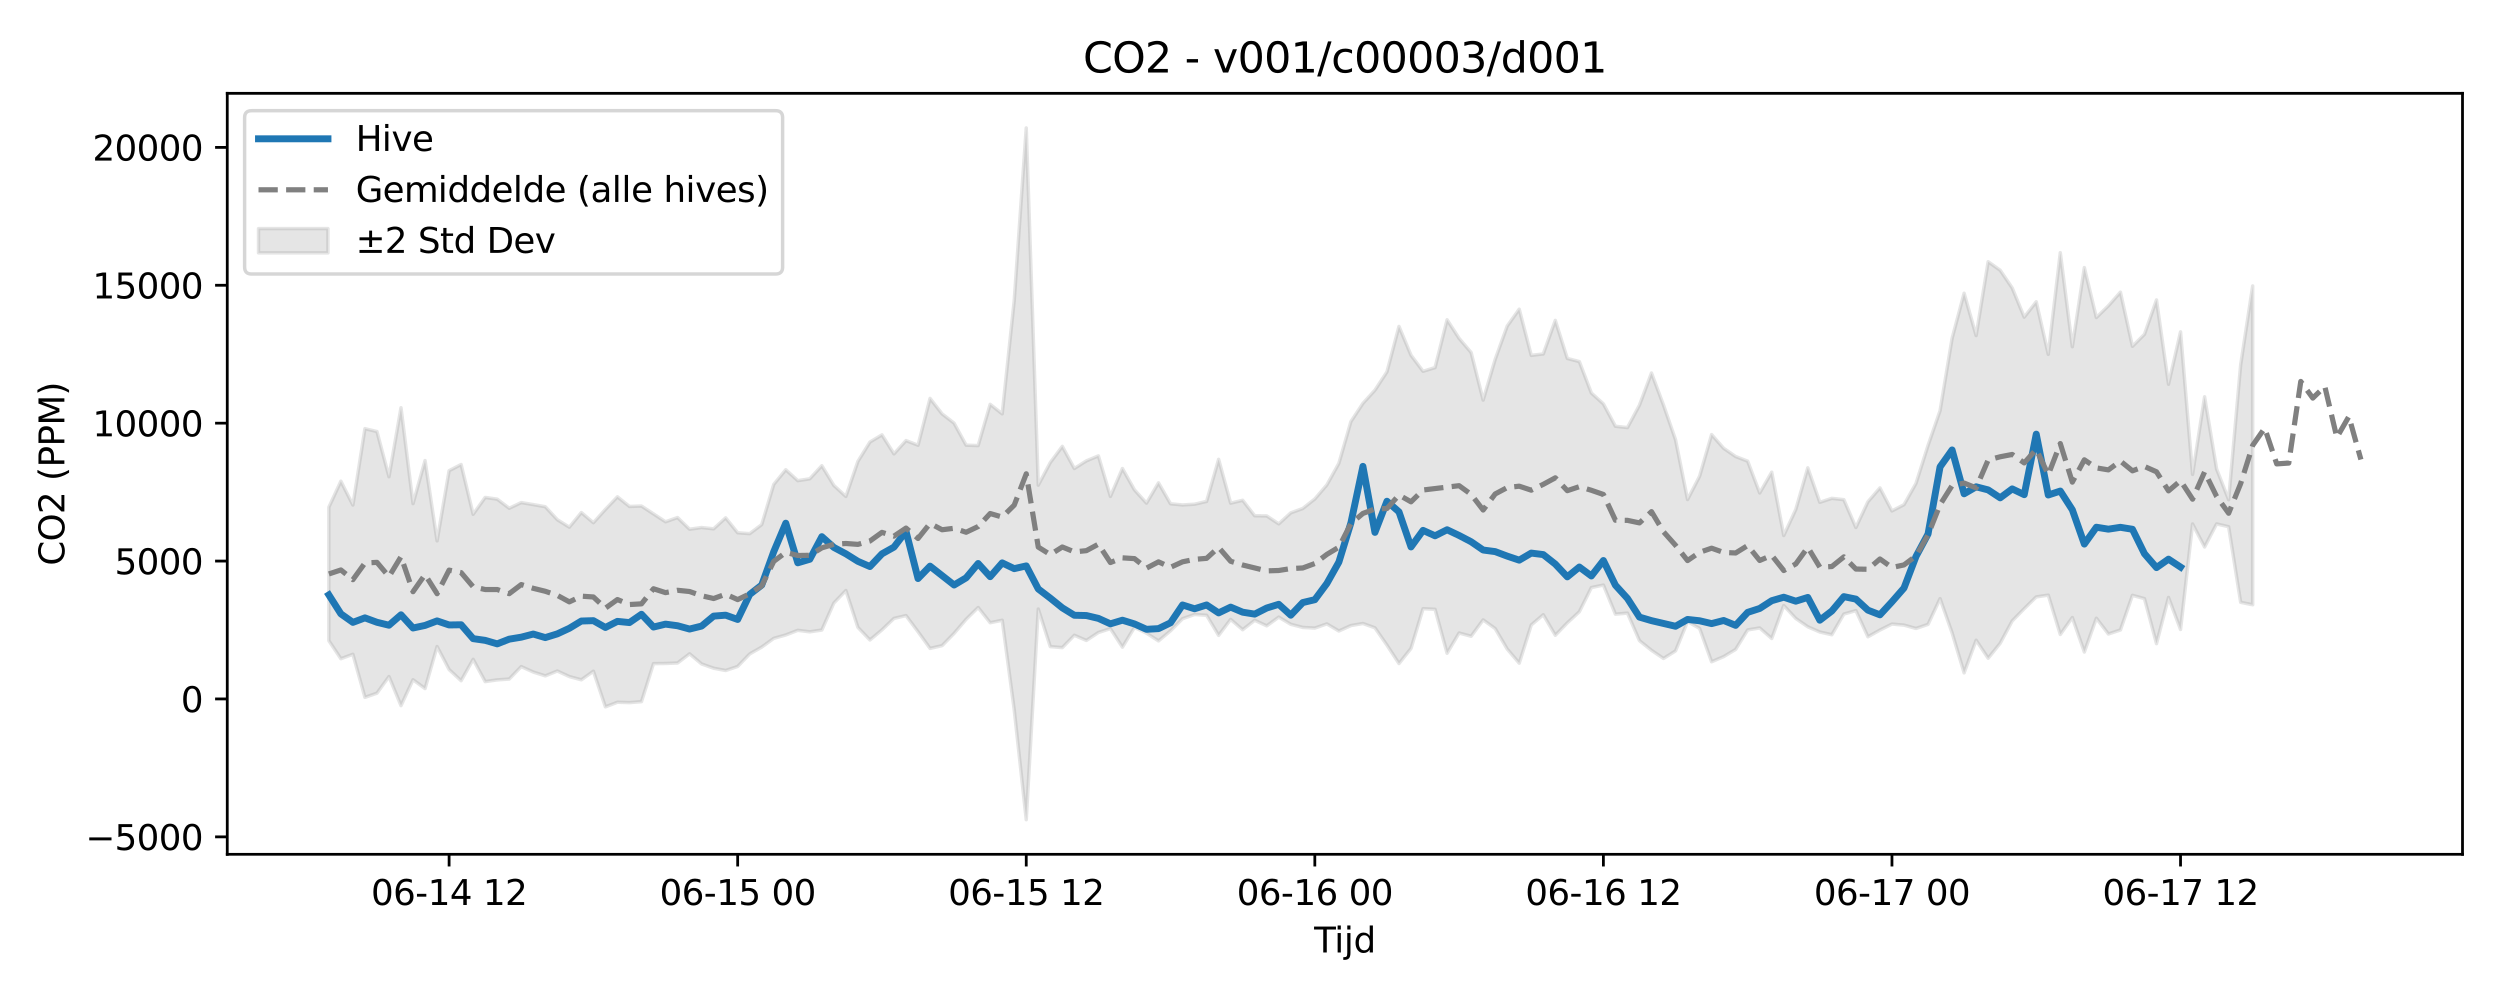 <?xml version="1.0" encoding="utf-8" standalone="no"?>
<!DOCTYPE svg PUBLIC "-//W3C//DTD SVG 1.1//EN"
  "http://www.w3.org/Graphics/SVG/1.1/DTD/svg11.dtd">
<svg xmlns:xlink="http://www.w3.org/1999/xlink" width="720pt" height="288pt" viewBox="0 0 720 288" xmlns="http://www.w3.org/2000/svg" version="1.1">
 <defs>
  <style type="text/css">*{stroke-linejoin: round; stroke-linecap: butt}</style>
 </defs>
 <g id="figure_1">
  <g id="patch_1">
   <path d="M 0 288 
L 720 288 
L 720 0 
L 0 0 
z
" style="fill: #ffffff"/>
  </g>
  <g id="axes_1">
   <g id="patch_2">
    <path d="M 65.45 246.04 
L 709.2 246.04 
L 709.2 26.88 
L 65.45 26.88 
z
" style="fill: #ffffff"/>
   </g>
   <g id="FillBetweenPolyCollection_1">
    <defs>
     <path id="meb7219eaf1" d="M 94.711 -141.927 
L 94.711 -103.48 
L 98.174 -98.287 
L 101.637 -99.565 
L 105.1 -87.158 
L 108.563 -88.367 
L 112.026 -93.163 
L 115.489 -84.778 
L 118.952 -92.229 
L 122.414 -89.687 
L 125.877 -101.799 
L 129.34 -95.17 
L 132.803 -91.95 
L 136.266 -98.112 
L 139.729 -91.698 
L 143.192 -92.192 
L 146.655 -92.432 
L 150.117 -96.026 
L 153.58 -94.453 
L 157.043 -93.35 
L 160.506 -94.751 
L 163.969 -93.149 
L 167.432 -92.214 
L 170.895 -94.69 
L 174.358 -84.427 
L 177.821 -85.749 
L 181.283 -85.642 
L 184.746 -85.922 
L 188.209 -96.878 
L 191.672 -96.915 
L 195.135 -97.052 
L 198.598 -99.702 
L 202.061 -96.78 
L 205.524 -95.551 
L 208.987 -94.89 
L 212.449 -96.06 
L 215.912 -99.667 
L 219.375 -101.636 
L 222.838 -104.149 
L 226.301 -105.129 
L 229.764 -106.464 
L 233.227 -106.031 
L 236.69 -106.551 
L 240.152 -114.322 
L 243.615 -117.931 
L 247.078 -107.316 
L 250.541 -103.682 
L 254.004 -106.59 
L 257.467 -109.899 
L 260.93 -110.711 
L 264.393 -106.063 
L 267.856 -101.258 
L 271.318 -102.054 
L 274.781 -105.59 
L 278.244 -109.633 
L 281.707 -113.046 
L 285.17 -108.654 
L 288.633 -109.371 
L 292.096 -83.58 
L 295.559 -51.922 
L 299.021 -112.604 
L 302.484 -101.773 
L 305.947 -101.484 
L 309.41 -105.042 
L 312.873 -103.551 
L 316.336 -105.84 
L 319.799 -106.954 
L 323.262 -101.615 
L 326.725 -107.307 
L 330.187 -105.653 
L 333.65 -103.421 
L 337.113 -106.327 
L 340.576 -109.816 
L 344.039 -111.025 
L 347.502 -110.796 
L 350.965 -105.009 
L 354.428 -109.615 
L 357.89 -106.638 
L 361.353 -109.355 
L 364.816 -107.757 
L 368.279 -110.27 
L 371.742 -108.201 
L 375.205 -107.299 
L 378.668 -107.111 
L 382.131 -108.323 
L 385.594 -106.271 
L 389.056 -107.834 
L 392.519 -108.431 
L 395.982 -107.189 
L 399.445 -102.196 
L 402.908 -96.897 
L 406.371 -101.253 
L 409.834 -112.696 
L 413.297 -112.519 
L 416.76 -99.861 
L 420.222 -105.693 
L 423.685 -104.758 
L 427.148 -109.466 
L 430.611 -106.975 
L 434.074 -101.075 
L 437.537 -97.002 
L 441 -108.002 
L 444.463 -110.962 
L 447.925 -105.039 
L 451.388 -108.609 
L 454.851 -111.819 
L 458.314 -118.778 
L 461.777 -119.501 
L 465.24 -111.116 
L 468.703 -111.425 
L 472.166 -103.491 
L 475.629 -100.711 
L 479.091 -98.356 
L 482.554 -100.538 
L 486.017 -108.984 
L 489.48 -107.026 
L 492.943 -97.409 
L 496.406 -98.893 
L 499.869 -100.966 
L 503.332 -106.58 
L 506.794 -107.15 
L 510.257 -104.107 
L 513.72 -113.606 
L 517.183 -109.884 
L 520.646 -107.488 
L 524.109 -105.976 
L 527.572 -105.194 
L 531.035 -111.151 
L 534.498 -112.146 
L 537.96 -104.604 
L 541.423 -106.54 
L 544.886 -108.271 
L 548.349 -107.964 
L 551.812 -106.998 
L 555.275 -108.181 
L 558.738 -115.594 
L 562.201 -105.748 
L 565.663 -94.215 
L 569.126 -103.611 
L 572.589 -98.43 
L 576.052 -102.735 
L 579.515 -109.166 
L 582.978 -112.701 
L 586.441 -116.091 
L 589.904 -116.6 
L 593.367 -105.274 
L 596.829 -110.151 
L 600.292 -100.209 
L 603.755 -109.945 
L 607.218 -105.41 
L 610.681 -106.566 
L 614.144 -116.543 
L 617.607 -115.591 
L 621.07 -102.632 
L 624.533 -115.929 
L 627.995 -106.707 
L 631.458 -137.104 
L 634.921 -130.464 
L 638.384 -137.108 
L 641.847 -136.302 
L 645.31 -114.531 
L 648.773 -113.826 
L 648.773 -205.651 
L 648.773 -205.651 
L 645.31 -182.932 
L 641.847 -144.075 
L 638.384 -152.932 
L 634.921 -173.722 
L 631.458 -151.369 
L 627.995 -192.424 
L 624.533 -177.335 
L 621.07 -201.618 
L 617.607 -191.724 
L 614.144 -188.265 
L 610.681 -203.861 
L 607.218 -199.935 
L 603.755 -196.555 
L 600.292 -210.935 
L 596.829 -188.146 
L 593.367 -215.228 
L 589.904 -185.948 
L 586.441 -201.094 
L 582.978 -196.664 
L 579.515 -205.072 
L 576.052 -210.168 
L 572.589 -212.626 
L 569.126 -191.352 
L 565.663 -203.545 
L 562.201 -190.545 
L 558.738 -169.712 
L 555.275 -159.716 
L 551.812 -148.796 
L 548.349 -142.647 
L 544.886 -140.849 
L 541.423 -147.487 
L 537.96 -143.492 
L 534.498 -136.087 
L 531.035 -144.093 
L 527.572 -144.479 
L 524.109 -143.342 
L 520.646 -153.26 
L 517.183 -141.267 
L 513.72 -133.773 
L 510.257 -152.015 
L 506.794 -146.021 
L 503.332 -155.19 
L 499.869 -156.514 
L 496.406 -158.899 
L 492.943 -162.836 
L 489.48 -150.833 
L 486.017 -144.131 
L 482.554 -161.365 
L 479.091 -171.324 
L 475.629 -180.578 
L 472.166 -171.322 
L 468.703 -164.854 
L 465.24 -165.238 
L 461.777 -171.685 
L 458.314 -174.815 
L 454.851 -183.863 
L 451.388 -184.768 
L 447.925 -195.735 
L 444.463 -186.06 
L 441 -185.655 
L 437.537 -198.959 
L 434.074 -194.086 
L 430.611 -184.501 
L 427.148 -172.765 
L 423.685 -186.476 
L 420.222 -190.555 
L 416.76 -195.904 
L 413.297 -182.135 
L 409.834 -181.066 
L 406.371 -185.698 
L 402.908 -193.991 
L 399.445 -180.906 
L 395.982 -175.632 
L 392.519 -171.829 
L 389.056 -166.573 
L 385.594 -154.562 
L 382.131 -148.34 
L 378.668 -144.297 
L 375.205 -141.555 
L 371.742 -140.299 
L 368.279 -137.127 
L 364.816 -139.417 
L 361.353 -139.465 
L 357.89 -143.922 
L 354.428 -143.095 
L 350.965 -155.714 
L 347.502 -143.597 
L 344.039 -142.789 
L 340.576 -142.579 
L 337.113 -142.916 
L 333.65 -148.944 
L 330.187 -143.097 
L 326.725 -146.927 
L 323.262 -153.07 
L 319.799 -145.032 
L 316.336 -156.709 
L 312.873 -155.269 
L 309.41 -153.07 
L 305.947 -159.448 
L 302.484 -154.785 
L 299.021 -148.272 
L 295.559 -251.158 
L 292.096 -201.471 
L 288.633 -168.814 
L 285.17 -171.554 
L 281.707 -159.676 
L 278.244 -159.793 
L 274.781 -166.129 
L 271.318 -168.806 
L 267.856 -173.262 
L 264.393 -159.774 
L 260.93 -161.117 
L 257.467 -157.29 
L 254.004 -162.764 
L 250.541 -160.688 
L 247.078 -155.123 
L 243.615 -145.018 
L 240.152 -148.195 
L 236.69 -153.881 
L 233.227 -150.111 
L 229.764 -149.572 
L 226.301 -152.716 
L 222.838 -148.492 
L 219.375 -136.922 
L 215.912 -134.307 
L 212.449 -134.569 
L 208.987 -138.863 
L 205.524 -135.698 
L 202.061 -136.073 
L 198.598 -135.585 
L 195.135 -138.949 
L 191.672 -137.73 
L 188.209 -139.997 
L 184.746 -142.263 
L 181.283 -142.143 
L 177.821 -144.918 
L 174.358 -141.291 
L 170.895 -137.456 
L 167.432 -140.391 
L 163.969 -136.173 
L 160.506 -138.328 
L 157.043 -142.071 
L 153.58 -142.677 
L 150.117 -143.262 
L 146.655 -141.618 
L 143.192 -144.251 
L 139.729 -144.74 
L 136.266 -139.885 
L 132.803 -154.225 
L 129.34 -152.444 
L 125.877 -132.227 
L 122.414 -155.365 
L 118.952 -142.961 
L 115.489 -170.58 
L 112.026 -150.699 
L 108.563 -163.714 
L 105.1 -164.545 
L 101.637 -142.55 
L 98.174 -149.415 
L 94.711 -141.927 
z
" style="stroke: #808080; stroke-opacity: 0.2"/>
    </defs>
    <g clip-path="url(#p52452420fa)">
     <use xlink:href="#meb7219eaf1" x="0" y="288" style="fill: #808080; fill-opacity: 0.2; stroke: #808080; stroke-opacity: 0.2"/>
    </g>
   </g>
   <g id="matplotlib.axis_1">
    <g id="xtick_1">
     <g id="line2d_1">
      <defs>
       <path id="md93b0311aa" d="M 0 0 
L 0 3.5 
" style="stroke: #000000; stroke-width: 0.8"/>
      </defs>
      <g>
       <use xlink:href="#md93b0311aa" x="129.34" y="246.04" style="stroke: #000000; stroke-width: 0.8"/>
      </g>
     </g>
     <g id="text_1">
      <!-- 06-14 12 -->
      <g transform="translate(106.86 260.638) scale(0.1 -0.1)">
       <defs>
        <path id="DejaVuSans-30" d="M 2034 4250 
Q 1547 4250 1301 3770 
Q 1056 3291 1056 2328 
Q 1056 1369 1301 889 
Q 1547 409 2034 409 
Q 2525 409 2770 889 
Q 3016 1369 3016 2328 
Q 3016 3291 2770 3770 
Q 2525 4250 2034 4250 
z
M 2034 4750 
Q 2819 4750 3233 4129 
Q 3647 3509 3647 2328 
Q 3647 1150 3233 529 
Q 2819 -91 2034 -91 
Q 1250 -91 836 529 
Q 422 1150 422 2328 
Q 422 3509 836 4129 
Q 1250 4750 2034 4750 
z
" transform="scale(0.016)"/>
        <path id="DejaVuSans-36" d="M 2113 2584 
Q 1688 2584 1439 2293 
Q 1191 2003 1191 1497 
Q 1191 994 1439 701 
Q 1688 409 2113 409 
Q 2538 409 2786 701 
Q 3034 994 3034 1497 
Q 3034 2003 2786 2293 
Q 2538 2584 2113 2584 
z
M 3366 4563 
L 3366 3988 
Q 3128 4100 2886 4159 
Q 2644 4219 2406 4219 
Q 1781 4219 1451 3797 
Q 1122 3375 1075 2522 
Q 1259 2794 1537 2939 
Q 1816 3084 2150 3084 
Q 2853 3084 3261 2657 
Q 3669 2231 3669 1497 
Q 3669 778 3244 343 
Q 2819 -91 2113 -91 
Q 1303 -91 875 529 
Q 447 1150 447 2328 
Q 447 3434 972 4092 
Q 1497 4750 2381 4750 
Q 2619 4750 2861 4703 
Q 3103 4656 3366 4563 
z
" transform="scale(0.016)"/>
        <path id="DejaVuSans-2d" d="M 313 2009 
L 1997 2009 
L 1997 1497 
L 313 1497 
L 313 2009 
z
" transform="scale(0.016)"/>
        <path id="DejaVuSans-31" d="M 794 531 
L 1825 531 
L 1825 4091 
L 703 3866 
L 703 4441 
L 1819 4666 
L 2450 4666 
L 2450 531 
L 3481 531 
L 3481 0 
L 794 0 
L 794 531 
z
" transform="scale(0.016)"/>
        <path id="DejaVuSans-34" d="M 2419 4116 
L 825 1625 
L 2419 1625 
L 2419 4116 
z
M 2253 4666 
L 3047 4666 
L 3047 1625 
L 3713 1625 
L 3713 1100 
L 3047 1100 
L 3047 0 
L 2419 0 
L 2419 1100 
L 313 1100 
L 313 1709 
L 2253 4666 
z
" transform="scale(0.016)"/>
        <path id="DejaVuSans-20" transform="scale(0.016)"/>
        <path id="DejaVuSans-32" d="M 1228 531 
L 3431 531 
L 3431 0 
L 469 0 
L 469 531 
Q 828 903 1448 1529 
Q 2069 2156 2228 2338 
Q 2531 2678 2651 2914 
Q 2772 3150 2772 3378 
Q 2772 3750 2511 3984 
Q 2250 4219 1831 4219 
Q 1534 4219 1204 4116 
Q 875 4013 500 3803 
L 500 4441 
Q 881 4594 1212 4672 
Q 1544 4750 1819 4750 
Q 2544 4750 2975 4387 
Q 3406 4025 3406 3419 
Q 3406 3131 3298 2873 
Q 3191 2616 2906 2266 
Q 2828 2175 2409 1742 
Q 1991 1309 1228 531 
z
" transform="scale(0.016)"/>
       </defs>
       <use xlink:href="#DejaVuSans-30"/>
       <use xlink:href="#DejaVuSans-36" transform="translate(63.623 0)"/>
       <use xlink:href="#DejaVuSans-2d" transform="translate(127.246 0)"/>
       <use xlink:href="#DejaVuSans-31" transform="translate(163.33 0)"/>
       <use xlink:href="#DejaVuSans-34" transform="translate(226.953 0)"/>
       <use xlink:href="#DejaVuSans-20" transform="translate(290.576 0)"/>
       <use xlink:href="#DejaVuSans-31" transform="translate(322.363 0)"/>
       <use xlink:href="#DejaVuSans-32" transform="translate(385.986 0)"/>
      </g>
     </g>
    </g>
    <g id="xtick_2">
     <g id="line2d_2">
      <g>
       <use xlink:href="#md93b0311aa" x="212.449" y="246.04" style="stroke: #000000; stroke-width: 0.8"/>
      </g>
     </g>
     <g id="text_2">
      <!-- 06-15 00 -->
      <g transform="translate(189.969 260.638) scale(0.1 -0.1)">
       <defs>
        <path id="DejaVuSans-35" d="M 691 4666 
L 3169 4666 
L 3169 4134 
L 1269 4134 
L 1269 2991 
Q 1406 3038 1543 3061 
Q 1681 3084 1819 3084 
Q 2600 3084 3056 2656 
Q 3513 2228 3513 1497 
Q 3513 744 3044 326 
Q 2575 -91 1722 -91 
Q 1428 -91 1123 -41 
Q 819 9 494 109 
L 494 744 
Q 775 591 1075 516 
Q 1375 441 1709 441 
Q 2250 441 2565 725 
Q 2881 1009 2881 1497 
Q 2881 1984 2565 2268 
Q 2250 2553 1709 2553 
Q 1456 2553 1204 2497 
Q 953 2441 691 2322 
L 691 4666 
z
" transform="scale(0.016)"/>
       </defs>
       <use xlink:href="#DejaVuSans-30"/>
       <use xlink:href="#DejaVuSans-36" transform="translate(63.623 0)"/>
       <use xlink:href="#DejaVuSans-2d" transform="translate(127.246 0)"/>
       <use xlink:href="#DejaVuSans-31" transform="translate(163.33 0)"/>
       <use xlink:href="#DejaVuSans-35" transform="translate(226.953 0)"/>
       <use xlink:href="#DejaVuSans-20" transform="translate(290.576 0)"/>
       <use xlink:href="#DejaVuSans-30" transform="translate(322.363 0)"/>
       <use xlink:href="#DejaVuSans-30" transform="translate(385.986 0)"/>
      </g>
     </g>
    </g>
    <g id="xtick_3">
     <g id="line2d_3">
      <g>
       <use xlink:href="#md93b0311aa" x="295.559" y="246.04" style="stroke: #000000; stroke-width: 0.8"/>
      </g>
     </g>
     <g id="text_3">
      <!-- 06-15 12 -->
      <g transform="translate(273.078 260.638) scale(0.1 -0.1)">
       <use xlink:href="#DejaVuSans-30"/>
       <use xlink:href="#DejaVuSans-36" transform="translate(63.623 0)"/>
       <use xlink:href="#DejaVuSans-2d" transform="translate(127.246 0)"/>
       <use xlink:href="#DejaVuSans-31" transform="translate(163.33 0)"/>
       <use xlink:href="#DejaVuSans-35" transform="translate(226.953 0)"/>
       <use xlink:href="#DejaVuSans-20" transform="translate(290.576 0)"/>
       <use xlink:href="#DejaVuSans-31" transform="translate(322.363 0)"/>
       <use xlink:href="#DejaVuSans-32" transform="translate(385.986 0)"/>
      </g>
     </g>
    </g>
    <g id="xtick_4">
     <g id="line2d_4">
      <g>
       <use xlink:href="#md93b0311aa" x="378.668" y="246.04" style="stroke: #000000; stroke-width: 0.8"/>
      </g>
     </g>
     <g id="text_4">
      <!-- 06-16 00 -->
      <g transform="translate(356.187 260.638) scale(0.1 -0.1)">
       <use xlink:href="#DejaVuSans-30"/>
       <use xlink:href="#DejaVuSans-36" transform="translate(63.623 0)"/>
       <use xlink:href="#DejaVuSans-2d" transform="translate(127.246 0)"/>
       <use xlink:href="#DejaVuSans-31" transform="translate(163.33 0)"/>
       <use xlink:href="#DejaVuSans-36" transform="translate(226.953 0)"/>
       <use xlink:href="#DejaVuSans-20" transform="translate(290.576 0)"/>
       <use xlink:href="#DejaVuSans-30" transform="translate(322.363 0)"/>
       <use xlink:href="#DejaVuSans-30" transform="translate(385.986 0)"/>
      </g>
     </g>
    </g>
    <g id="xtick_5">
     <g id="line2d_5">
      <g>
       <use xlink:href="#md93b0311aa" x="461.777" y="246.04" style="stroke: #000000; stroke-width: 0.8"/>
      </g>
     </g>
     <g id="text_5">
      <!-- 06-16 12 -->
      <g transform="translate(439.297 260.638) scale(0.1 -0.1)">
       <use xlink:href="#DejaVuSans-30"/>
       <use xlink:href="#DejaVuSans-36" transform="translate(63.623 0)"/>
       <use xlink:href="#DejaVuSans-2d" transform="translate(127.246 0)"/>
       <use xlink:href="#DejaVuSans-31" transform="translate(163.33 0)"/>
       <use xlink:href="#DejaVuSans-36" transform="translate(226.953 0)"/>
       <use xlink:href="#DejaVuSans-20" transform="translate(290.576 0)"/>
       <use xlink:href="#DejaVuSans-31" transform="translate(322.363 0)"/>
       <use xlink:href="#DejaVuSans-32" transform="translate(385.986 0)"/>
      </g>
     </g>
    </g>
    <g id="xtick_6">
     <g id="line2d_6">
      <g>
       <use xlink:href="#md93b0311aa" x="544.886" y="246.04" style="stroke: #000000; stroke-width: 0.8"/>
      </g>
     </g>
     <g id="text_6">
      <!-- 06-17 00 -->
      <g transform="translate(522.406 260.638) scale(0.1 -0.1)">
       <defs>
        <path id="DejaVuSans-37" d="M 525 4666 
L 3525 4666 
L 3525 4397 
L 1831 0 
L 1172 0 
L 2766 4134 
L 525 4134 
L 525 4666 
z
" transform="scale(0.016)"/>
       </defs>
       <use xlink:href="#DejaVuSans-30"/>
       <use xlink:href="#DejaVuSans-36" transform="translate(63.623 0)"/>
       <use xlink:href="#DejaVuSans-2d" transform="translate(127.246 0)"/>
       <use xlink:href="#DejaVuSans-31" transform="translate(163.33 0)"/>
       <use xlink:href="#DejaVuSans-37" transform="translate(226.953 0)"/>
       <use xlink:href="#DejaVuSans-20" transform="translate(290.576 0)"/>
       <use xlink:href="#DejaVuSans-30" transform="translate(322.363 0)"/>
       <use xlink:href="#DejaVuSans-30" transform="translate(385.986 0)"/>
      </g>
     </g>
    </g>
    <g id="xtick_7">
     <g id="line2d_7">
      <g>
       <use xlink:href="#md93b0311aa" x="627.995" y="246.04" style="stroke: #000000; stroke-width: 0.8"/>
      </g>
     </g>
     <g id="text_7">
      <!-- 06-17 12 -->
      <g transform="translate(605.515 260.638) scale(0.1 -0.1)">
       <use xlink:href="#DejaVuSans-30"/>
       <use xlink:href="#DejaVuSans-36" transform="translate(63.623 0)"/>
       <use xlink:href="#DejaVuSans-2d" transform="translate(127.246 0)"/>
       <use xlink:href="#DejaVuSans-31" transform="translate(163.33 0)"/>
       <use xlink:href="#DejaVuSans-37" transform="translate(226.953 0)"/>
       <use xlink:href="#DejaVuSans-20" transform="translate(290.576 0)"/>
       <use xlink:href="#DejaVuSans-31" transform="translate(322.363 0)"/>
       <use xlink:href="#DejaVuSans-32" transform="translate(385.986 0)"/>
      </g>
     </g>
    </g>
    <g id="text_8">
     <!-- Tijd -->
     <g transform="translate(378.475 274.317) scale(0.1 -0.1)">
      <defs>
       <path id="DejaVuSans-54" d="M -19 4666 
L 3928 4666 
L 3928 4134 
L 2272 4134 
L 2272 0 
L 1638 0 
L 1638 4134 
L -19 4134 
L -19 4666 
z
" transform="scale(0.016)"/>
       <path id="DejaVuSans-69" d="M 603 3500 
L 1178 3500 
L 1178 0 
L 603 0 
L 603 3500 
z
M 603 4863 
L 1178 4863 
L 1178 4134 
L 603 4134 
L 603 4863 
z
" transform="scale(0.016)"/>
       <path id="DejaVuSans-6a" d="M 603 3500 
L 1178 3500 
L 1178 -63 
Q 1178 -731 923 -1031 
Q 669 -1331 103 -1331 
L -116 -1331 
L -116 -844 
L 38 -844 
Q 366 -844 484 -692 
Q 603 -541 603 -63 
L 603 3500 
z
M 603 4863 
L 1178 4863 
L 1178 4134 
L 603 4134 
L 603 4863 
z
" transform="scale(0.016)"/>
       <path id="DejaVuSans-64" d="M 2906 2969 
L 2906 4863 
L 3481 4863 
L 3481 0 
L 2906 0 
L 2906 525 
Q 2725 213 2448 61 
Q 2172 -91 1784 -91 
Q 1150 -91 751 415 
Q 353 922 353 1747 
Q 353 2572 751 3078 
Q 1150 3584 1784 3584 
Q 2172 3584 2448 3432 
Q 2725 3281 2906 2969 
z
M 947 1747 
Q 947 1113 1208 752 
Q 1469 391 1925 391 
Q 2381 391 2643 752 
Q 2906 1113 2906 1747 
Q 2906 2381 2643 2742 
Q 2381 3103 1925 3103 
Q 1469 3103 1208 2742 
Q 947 2381 947 1747 
z
" transform="scale(0.016)"/>
      </defs>
      <use xlink:href="#DejaVuSans-54"/>
      <use xlink:href="#DejaVuSans-69" transform="translate(57.959 0)"/>
      <use xlink:href="#DejaVuSans-6a" transform="translate(85.742 0)"/>
      <use xlink:href="#DejaVuSans-64" transform="translate(113.525 0)"/>
     </g>
    </g>
   </g>
   <g id="matplotlib.axis_2">
    <g id="ytick_1">
     <g id="line2d_8">
      <defs>
       <path id="m1e1547263d" d="M 0 0 
L -3.5 0 
" style="stroke: #000000; stroke-width: 0.8"/>
      </defs>
      <g>
       <use xlink:href="#m1e1547263d" x="65.45" y="241.011" style="stroke: #000000; stroke-width: 0.8"/>
      </g>
     </g>
     <g id="text_9">
      <!-- −5000 -->
      <g transform="translate(24.62 244.81) scale(0.1 -0.1)">
       <defs>
        <path id="DejaVuSans-2212" d="M 678 2272 
L 4684 2272 
L 4684 1741 
L 678 1741 
L 678 2272 
z
" transform="scale(0.016)"/>
       </defs>
       <use xlink:href="#DejaVuSans-2212"/>
       <use xlink:href="#DejaVuSans-35" transform="translate(83.789 0)"/>
       <use xlink:href="#DejaVuSans-30" transform="translate(147.412 0)"/>
       <use xlink:href="#DejaVuSans-30" transform="translate(211.035 0)"/>
       <use xlink:href="#DejaVuSans-30" transform="translate(274.658 0)"/>
      </g>
     </g>
    </g>
    <g id="ytick_2">
     <g id="line2d_9">
      <g>
       <use xlink:href="#m1e1547263d" x="65.45" y="201.298" style="stroke: #000000; stroke-width: 0.8"/>
      </g>
     </g>
     <g id="text_10">
      <!-- 0 -->
      <g transform="translate(52.087 205.098) scale(0.1 -0.1)">
       <use xlink:href="#DejaVuSans-30"/>
      </g>
     </g>
    </g>
    <g id="ytick_3">
     <g id="line2d_10">
      <g>
       <use xlink:href="#m1e1547263d" x="65.45" y="161.586" style="stroke: #000000; stroke-width: 0.8"/>
      </g>
     </g>
     <g id="text_11">
      <!-- 5000 -->
      <g transform="translate(33 165.385) scale(0.1 -0.1)">
       <use xlink:href="#DejaVuSans-35"/>
       <use xlink:href="#DejaVuSans-30" transform="translate(63.623 0)"/>
       <use xlink:href="#DejaVuSans-30" transform="translate(127.246 0)"/>
       <use xlink:href="#DejaVuSans-30" transform="translate(190.869 0)"/>
      </g>
     </g>
    </g>
    <g id="ytick_4">
     <g id="line2d_11">
      <g>
       <use xlink:href="#m1e1547263d" x="65.45" y="121.874" style="stroke: #000000; stroke-width: 0.8"/>
      </g>
     </g>
     <g id="text_12">
      <!-- 10000 -->
      <g transform="translate(26.637 125.673) scale(0.1 -0.1)">
       <use xlink:href="#DejaVuSans-31"/>
       <use xlink:href="#DejaVuSans-30" transform="translate(63.623 0)"/>
       <use xlink:href="#DejaVuSans-30" transform="translate(127.246 0)"/>
       <use xlink:href="#DejaVuSans-30" transform="translate(190.869 0)"/>
       <use xlink:href="#DejaVuSans-30" transform="translate(254.492 0)"/>
      </g>
     </g>
    </g>
    <g id="ytick_5">
     <g id="line2d_12">
      <g>
       <use xlink:href="#m1e1547263d" x="65.45" y="82.162" style="stroke: #000000; stroke-width: 0.8"/>
      </g>
     </g>
     <g id="text_13">
      <!-- 15000 -->
      <g transform="translate(26.637 85.961) scale(0.1 -0.1)">
       <use xlink:href="#DejaVuSans-31"/>
       <use xlink:href="#DejaVuSans-35" transform="translate(63.623 0)"/>
       <use xlink:href="#DejaVuSans-30" transform="translate(127.246 0)"/>
       <use xlink:href="#DejaVuSans-30" transform="translate(190.869 0)"/>
       <use xlink:href="#DejaVuSans-30" transform="translate(254.492 0)"/>
      </g>
     </g>
    </g>
    <g id="ytick_6">
     <g id="line2d_13">
      <g>
       <use xlink:href="#m1e1547263d" x="65.45" y="42.449" style="stroke: #000000; stroke-width: 0.8"/>
      </g>
     </g>
     <g id="text_14">
      <!-- 20000 -->
      <g transform="translate(26.637 46.248) scale(0.1 -0.1)">
       <use xlink:href="#DejaVuSans-32"/>
       <use xlink:href="#DejaVuSans-30" transform="translate(63.623 0)"/>
       <use xlink:href="#DejaVuSans-30" transform="translate(127.246 0)"/>
       <use xlink:href="#DejaVuSans-30" transform="translate(190.869 0)"/>
       <use xlink:href="#DejaVuSans-30" transform="translate(254.492 0)"/>
      </g>
     </g>
    </g>
    <g id="text_15">
     <!-- CO2 (PPM) -->
     <g transform="translate(18.541 162.903) rotate(-90) scale(0.1 -0.1)">
      <defs>
       <path id="DejaVuSans-43" d="M 4122 4306 
L 4122 3641 
Q 3803 3938 3442 4084 
Q 3081 4231 2675 4231 
Q 1875 4231 1450 3742 
Q 1025 3253 1025 2328 
Q 1025 1406 1450 917 
Q 1875 428 2675 428 
Q 3081 428 3442 575 
Q 3803 722 4122 1019 
L 4122 359 
Q 3791 134 3420 21 
Q 3050 -91 2638 -91 
Q 1578 -91 968 557 
Q 359 1206 359 2328 
Q 359 3453 968 4101 
Q 1578 4750 2638 4750 
Q 3056 4750 3426 4639 
Q 3797 4528 4122 4306 
z
" transform="scale(0.016)"/>
       <path id="DejaVuSans-4f" d="M 2522 4238 
Q 1834 4238 1429 3725 
Q 1025 3213 1025 2328 
Q 1025 1447 1429 934 
Q 1834 422 2522 422 
Q 3209 422 3611 934 
Q 4013 1447 4013 2328 
Q 4013 3213 3611 3725 
Q 3209 4238 2522 4238 
z
M 2522 4750 
Q 3503 4750 4090 4092 
Q 4678 3434 4678 2328 
Q 4678 1225 4090 567 
Q 3503 -91 2522 -91 
Q 1538 -91 948 565 
Q 359 1222 359 2328 
Q 359 3434 948 4092 
Q 1538 4750 2522 4750 
z
" transform="scale(0.016)"/>
       <path id="DejaVuSans-28" d="M 1984 4856 
Q 1566 4138 1362 3434 
Q 1159 2731 1159 2009 
Q 1159 1288 1364 580 
Q 1569 -128 1984 -844 
L 1484 -844 
Q 1016 -109 783 600 
Q 550 1309 550 2009 
Q 550 2706 781 3412 
Q 1013 4119 1484 4856 
L 1984 4856 
z
" transform="scale(0.016)"/>
       <path id="DejaVuSans-50" d="M 1259 4147 
L 1259 2394 
L 2053 2394 
Q 2494 2394 2734 2622 
Q 2975 2850 2975 3272 
Q 2975 3691 2734 3919 
Q 2494 4147 2053 4147 
L 1259 4147 
z
M 628 4666 
L 2053 4666 
Q 2838 4666 3239 4311 
Q 3641 3956 3641 3272 
Q 3641 2581 3239 2228 
Q 2838 1875 2053 1875 
L 1259 1875 
L 1259 0 
L 628 0 
L 628 4666 
z
" transform="scale(0.016)"/>
       <path id="DejaVuSans-4d" d="M 628 4666 
L 1569 4666 
L 2759 1491 
L 3956 4666 
L 4897 4666 
L 4897 0 
L 4281 0 
L 4281 4097 
L 3078 897 
L 2444 897 
L 1241 4097 
L 1241 0 
L 628 0 
L 628 4666 
z
" transform="scale(0.016)"/>
       <path id="DejaVuSans-29" d="M 513 4856 
L 1013 4856 
Q 1481 4119 1714 3412 
Q 1947 2706 1947 2009 
Q 1947 1309 1714 600 
Q 1481 -109 1013 -844 
L 513 -844 
Q 928 -128 1133 580 
Q 1338 1288 1338 2009 
Q 1338 2731 1133 3434 
Q 928 4138 513 4856 
z
" transform="scale(0.016)"/>
      </defs>
      <use xlink:href="#DejaVuSans-43"/>
      <use xlink:href="#DejaVuSans-4f" transform="translate(69.824 0)"/>
      <use xlink:href="#DejaVuSans-32" transform="translate(148.535 0)"/>
      <use xlink:href="#DejaVuSans-20" transform="translate(212.158 0)"/>
      <use xlink:href="#DejaVuSans-28" transform="translate(243.945 0)"/>
      <use xlink:href="#DejaVuSans-50" transform="translate(282.959 0)"/>
      <use xlink:href="#DejaVuSans-50" transform="translate(343.262 0)"/>
      <use xlink:href="#DejaVuSans-4d" transform="translate(403.564 0)"/>
      <use xlink:href="#DejaVuSans-29" transform="translate(489.844 0)"/>
     </g>
    </g>
   </g>
   <g id="line2d_14">
    <path d="M 94.711 171.34 
L 98.174 176.791 
L 101.637 179.242 
L 105.1 177.945 
L 108.563 179.218 
L 112.026 180.063 
L 115.489 177.066 
L 118.952 180.863 
L 122.414 180.121 
L 125.877 178.819 
L 129.34 179.989 
L 132.803 179.931 
L 136.266 183.931 
L 139.729 184.423 
L 143.192 185.432 
L 146.655 184.077 
L 150.117 183.505 
L 153.58 182.607 
L 157.043 183.626 
L 160.506 182.557 
L 163.969 180.95 
L 167.432 178.856 
L 170.895 178.75 
L 174.358 180.712 
L 177.821 178.954 
L 181.283 179.303 
L 184.746 176.915 
L 188.209 180.587 
L 191.672 179.751 
L 195.135 180.214 
L 198.598 181.167 
L 202.061 180.309 
L 205.524 177.442 
L 208.987 177.169 
L 212.449 178.403 
L 215.912 171.197 
L 219.375 168.491 
L 222.838 158.886 
L 226.301 150.684 
L 229.764 162.087 
L 233.227 161.062 
L 236.69 154.565 
L 240.152 157.655 
L 243.615 159.503 
L 247.078 161.663 
L 250.541 163.164 
L 254.004 159.508 
L 257.467 157.567 
L 260.93 153.027 
L 264.393 166.616 
L 267.856 163.053 
L 274.781 168.483 
L 278.244 166.42 
L 281.707 162.29 
L 285.17 166.082 
L 288.633 162.113 
L 292.096 163.77 
L 295.559 162.981 
L 299.021 169.616 
L 302.484 172.263 
L 305.947 175.059 
L 309.41 177.198 
L 312.873 177.273 
L 316.336 178.093 
L 319.799 179.663 
L 323.262 178.62 
L 326.725 179.692 
L 330.187 181.241 
L 333.65 181.043 
L 337.113 179.367 
L 340.576 174.231 
L 344.039 175.327 
L 347.502 174.225 
L 350.965 176.515 
L 354.428 174.853 
L 357.89 176.309 
L 361.353 176.865 
L 364.816 175.11 
L 368.279 174.037 
L 371.742 177.175 
L 375.205 173.534 
L 378.668 172.714 
L 382.131 168.054 
L 385.594 161.883 
L 389.056 150.591 
L 392.519 134.317 
L 395.982 153.321 
L 399.445 144.362 
L 402.908 147.419 
L 406.371 157.517 
L 409.834 152.749 
L 413.297 154.311 
L 416.76 152.571 
L 420.222 154.216 
L 423.685 156.026 
L 427.148 158.407 
L 430.611 158.862 
L 434.074 160.162 
L 437.537 161.324 
L 441 159.291 
L 444.463 159.72 
L 447.925 162.457 
L 451.388 166.132 
L 454.851 163.304 
L 458.314 165.878 
L 461.777 161.435 
L 465.24 168.538 
L 468.703 172.343 
L 472.166 177.725 
L 475.629 178.747 
L 482.554 180.362 
L 486.017 178.398 
L 489.48 178.78 
L 492.943 179.594 
L 496.406 178.7 
L 499.869 180.103 
L 503.332 176.362 
L 506.794 175.237 
L 510.257 173.002 
L 513.72 171.996 
L 517.183 173.14 
L 520.646 172.062 
L 524.109 178.615 
L 527.572 175.962 
L 531.035 171.832 
L 534.498 172.541 
L 537.96 175.724 
L 541.423 177.071 
L 544.886 173.315 
L 548.349 169.349 
L 551.812 160.247 
L 555.275 153.792 
L 558.738 134.46 
L 562.201 129.589 
L 565.663 142.209 
L 569.126 140.197 
L 572.589 141.092 
L 576.052 143.377 
L 579.515 140.806 
L 582.978 142.461 
L 586.441 125.04 
L 589.904 142.561 
L 593.367 141.426 
L 596.829 146.821 
L 600.292 156.691 
L 603.755 151.841 
L 607.218 152.399 
L 610.681 151.867 
L 614.144 152.429 
L 617.607 159.468 
L 621.07 163.466 
L 624.533 161.038 
L 627.995 163.322 
L 627.995 163.322 
" clip-path="url(#p52452420fa)" style="fill: none; stroke: #1f77b4; stroke-width: 2; stroke-linecap: square"/>
   </g>
   <g id="line2d_15">
    <path d="M 94.711 165.297 
L 98.174 164.149 
L 101.637 166.942 
L 105.1 162.149 
L 108.563 161.959 
L 112.026 166.069 
L 115.489 160.321 
L 118.952 170.405 
L 122.414 165.474 
L 125.877 170.987 
L 129.34 164.193 
L 132.803 164.913 
L 136.266 169.002 
L 139.729 169.781 
L 143.192 169.778 
L 146.655 170.975 
L 150.117 168.356 
L 153.58 169.435 
L 157.043 170.289 
L 160.506 171.46 
L 163.969 173.339 
L 167.432 171.698 
L 170.895 171.927 
L 174.358 175.141 
L 177.821 172.667 
L 181.283 174.107 
L 184.746 173.908 
L 188.209 169.563 
L 191.672 170.677 
L 195.135 170 
L 198.598 170.357 
L 202.061 171.574 
L 205.524 172.375 
L 208.987 171.124 
L 212.449 172.686 
L 215.912 171.013 
L 219.375 168.721 
L 222.838 161.679 
L 226.301 159.077 
L 229.764 159.982 
L 233.227 159.929 
L 236.69 157.784 
L 240.152 156.741 
L 243.615 156.526 
L 247.078 156.78 
L 250.541 155.815 
L 254.004 153.323 
L 257.467 154.405 
L 260.93 152.086 
L 264.393 155.081 
L 267.856 150.74 
L 271.318 152.57 
L 274.781 152.141 
L 278.244 153.287 
L 281.707 151.639 
L 285.17 147.896 
L 288.633 148.908 
L 292.096 145.475 
L 295.559 136.46 
L 299.021 157.562 
L 302.484 159.721 
L 305.947 157.534 
L 309.41 158.944 
L 312.873 158.59 
L 316.336 156.725 
L 319.799 162.007 
L 323.262 160.658 
L 326.725 160.883 
L 330.187 163.625 
L 333.65 161.817 
L 337.113 163.378 
L 340.576 161.802 
L 344.039 161.093 
L 347.502 160.803 
L 350.965 157.638 
L 354.428 161.645 
L 357.89 162.72 
L 364.816 164.413 
L 368.279 164.302 
L 371.742 163.75 
L 375.205 163.573 
L 378.668 162.296 
L 382.131 159.669 
L 385.594 157.584 
L 389.056 150.797 
L 392.519 147.87 
L 395.982 146.589 
L 399.445 146.449 
L 402.908 142.556 
L 406.371 144.525 
L 409.834 141.119 
L 420.222 139.876 
L 423.685 142.383 
L 427.148 146.885 
L 430.611 142.262 
L 434.074 140.42 
L 437.537 140.019 
L 441 141.171 
L 444.463 139.489 
L 447.925 137.613 
L 451.388 141.312 
L 454.851 140.159 
L 458.314 141.203 
L 461.777 142.407 
L 465.24 149.823 
L 468.703 149.861 
L 472.166 150.594 
L 475.629 147.356 
L 479.091 153.16 
L 482.554 157.048 
L 486.017 161.443 
L 489.48 159.07 
L 492.943 157.878 
L 496.406 159.104 
L 499.869 159.26 
L 503.332 157.115 
L 506.794 161.415 
L 510.257 159.939 
L 513.72 164.31 
L 517.183 162.424 
L 520.646 157.626 
L 524.109 163.341 
L 527.572 163.163 
L 531.035 160.378 
L 534.498 163.884 
L 537.96 163.952 
L 541.423 160.986 
L 544.886 163.44 
L 548.349 162.695 
L 551.812 160.103 
L 555.275 154.051 
L 558.738 145.347 
L 562.201 139.853 
L 565.663 139.12 
L 569.126 140.518 
L 572.589 132.472 
L 576.052 131.549 
L 579.515 130.881 
L 582.978 133.318 
L 586.441 129.408 
L 589.904 136.726 
L 593.367 127.749 
L 596.829 138.852 
L 600.292 132.428 
L 603.755 134.75 
L 607.218 135.328 
L 610.681 132.787 
L 614.144 135.596 
L 617.607 134.342 
L 621.07 135.875 
L 624.533 141.368 
L 627.995 138.435 
L 631.458 143.764 
L 634.921 135.907 
L 638.384 142.98 
L 641.847 147.811 
L 645.31 139.269 
L 648.773 128.262 
L 652.236 123.298 
L 655.698 133.602 
L 659.161 133.361 
L 662.624 109.86 
L 666.087 114.649 
L 669.55 111.313 
L 673.013 125.996 
L 676.476 119.946 
L 679.939 132.345 
L 679.939 132.345 
" clip-path="url(#p52452420fa)" style="fill: none; stroke-dasharray: 5.55,2.4; stroke-dashoffset: 0; stroke: #808080; stroke-width: 1.5"/>
   </g>
   <g id="patch_3">
    <path d="M 65.45 246.04 
L 65.45 26.88 
" style="fill: none; stroke: #000000; stroke-width: 0.8; stroke-linejoin: miter; stroke-linecap: square"/>
   </g>
   <g id="patch_4">
    <path d="M 709.2 246.04 
L 709.2 26.88 
" style="fill: none; stroke: #000000; stroke-width: 0.8; stroke-linejoin: miter; stroke-linecap: square"/>
   </g>
   <g id="patch_5">
    <path d="M 65.45 246.04 
L 709.2 246.04 
" style="fill: none; stroke: #000000; stroke-width: 0.8; stroke-linejoin: miter; stroke-linecap: square"/>
   </g>
   <g id="patch_6">
    <path d="M 65.45 26.88 
L 709.2 26.88 
" style="fill: none; stroke: #000000; stroke-width: 0.8; stroke-linejoin: miter; stroke-linecap: square"/>
   </g>
   <g id="text_16">
    <!-- CO2 - v001/c00003/d001 -->
    <g transform="translate(311.922 20.88) scale(0.12 -0.12)">
     <defs>
      <path id="DejaVuSans-76" d="M 191 3500 
L 800 3500 
L 1894 563 
L 2988 3500 
L 3597 3500 
L 2284 0 
L 1503 0 
L 191 3500 
z
" transform="scale(0.016)"/>
      <path id="DejaVuSans-2f" d="M 1625 4666 
L 2156 4666 
L 531 -594 
L 0 -594 
L 1625 4666 
z
" transform="scale(0.016)"/>
      <path id="DejaVuSans-63" d="M 3122 3366 
L 3122 2828 
Q 2878 2963 2633 3030 
Q 2388 3097 2138 3097 
Q 1578 3097 1268 2742 
Q 959 2388 959 1747 
Q 959 1106 1268 751 
Q 1578 397 2138 397 
Q 2388 397 2633 464 
Q 2878 531 3122 666 
L 3122 134 
Q 2881 22 2623 -34 
Q 2366 -91 2075 -91 
Q 1284 -91 818 406 
Q 353 903 353 1747 
Q 353 2603 823 3093 
Q 1294 3584 2113 3584 
Q 2378 3584 2631 3529 
Q 2884 3475 3122 3366 
z
" transform="scale(0.016)"/>
      <path id="DejaVuSans-33" d="M 2597 2516 
Q 3050 2419 3304 2112 
Q 3559 1806 3559 1356 
Q 3559 666 3084 287 
Q 2609 -91 1734 -91 
Q 1441 -91 1130 -33 
Q 819 25 488 141 
L 488 750 
Q 750 597 1062 519 
Q 1375 441 1716 441 
Q 2309 441 2620 675 
Q 2931 909 2931 1356 
Q 2931 1769 2642 2001 
Q 2353 2234 1838 2234 
L 1294 2234 
L 1294 2753 
L 1863 2753 
Q 2328 2753 2575 2939 
Q 2822 3125 2822 3475 
Q 2822 3834 2567 4026 
Q 2313 4219 1838 4219 
Q 1578 4219 1281 4162 
Q 984 4106 628 3988 
L 628 4550 
Q 988 4650 1302 4700 
Q 1616 4750 1894 4750 
Q 2613 4750 3031 4423 
Q 3450 4097 3450 3541 
Q 3450 3153 3228 2886 
Q 3006 2619 2597 2516 
z
" transform="scale(0.016)"/>
     </defs>
     <use xlink:href="#DejaVuSans-43"/>
     <use xlink:href="#DejaVuSans-4f" transform="translate(69.824 0)"/>
     <use xlink:href="#DejaVuSans-32" transform="translate(148.535 0)"/>
     <use xlink:href="#DejaVuSans-20" transform="translate(212.158 0)"/>
     <use xlink:href="#DejaVuSans-2d" transform="translate(243.945 0)"/>
     <use xlink:href="#DejaVuSans-20" transform="translate(280.029 0)"/>
     <use xlink:href="#DejaVuSans-76" transform="translate(311.816 0)"/>
     <use xlink:href="#DejaVuSans-30" transform="translate(370.996 0)"/>
     <use xlink:href="#DejaVuSans-30" transform="translate(434.619 0)"/>
     <use xlink:href="#DejaVuSans-31" transform="translate(498.242 0)"/>
     <use xlink:href="#DejaVuSans-2f" transform="translate(561.865 0)"/>
     <use xlink:href="#DejaVuSans-63" transform="translate(595.557 0)"/>
     <use xlink:href="#DejaVuSans-30" transform="translate(650.537 0)"/>
     <use xlink:href="#DejaVuSans-30" transform="translate(714.16 0)"/>
     <use xlink:href="#DejaVuSans-30" transform="translate(777.783 0)"/>
     <use xlink:href="#DejaVuSans-30" transform="translate(841.406 0)"/>
     <use xlink:href="#DejaVuSans-33" transform="translate(905.029 0)"/>
     <use xlink:href="#DejaVuSans-2f" transform="translate(968.652 0)"/>
     <use xlink:href="#DejaVuSans-64" transform="translate(1002.344 0)"/>
     <use xlink:href="#DejaVuSans-30" transform="translate(1065.82 0)"/>
     <use xlink:href="#DejaVuSans-30" transform="translate(1129.443 0)"/>
     <use xlink:href="#DejaVuSans-31" transform="translate(1193.066 0)"/>
    </g>
   </g>
   <g id="legend_1">
    <g id="patch_7">
     <path d="M 72.45 78.914 
L 223.394 78.914 
Q 225.394 78.914 225.394 76.914 
L 225.394 33.88 
Q 225.394 31.88 223.394 31.88 
L 72.45 31.88 
Q 70.45 31.88 70.45 33.88 
L 70.45 76.914 
Q 70.45 78.914 72.45 78.914 
z
" style="fill: #ffffff; opacity: 0.8; stroke: #cccccc; stroke-linejoin: miter"/>
    </g>
    <g id="line2d_16">
     <path d="M 74.45 39.978 
L 84.45 39.978 
L 94.45 39.978 
" style="fill: none; stroke: #1f77b4; stroke-width: 2; stroke-linecap: square"/>
    </g>
    <g id="text_17">
     <!-- Hive -->
     <g transform="translate(102.45 43.478) scale(0.1 -0.1)">
      <defs>
       <path id="DejaVuSans-48" d="M 628 4666 
L 1259 4666 
L 1259 2753 
L 3553 2753 
L 3553 4666 
L 4184 4666 
L 4184 0 
L 3553 0 
L 3553 2222 
L 1259 2222 
L 1259 0 
L 628 0 
L 628 4666 
z
" transform="scale(0.016)"/>
       <path id="DejaVuSans-65" d="M 3597 1894 
L 3597 1613 
L 953 1613 
Q 991 1019 1311 708 
Q 1631 397 2203 397 
Q 2534 397 2845 478 
Q 3156 559 3463 722 
L 3463 178 
Q 3153 47 2828 -22 
Q 2503 -91 2169 -91 
Q 1331 -91 842 396 
Q 353 884 353 1716 
Q 353 2575 817 3079 
Q 1281 3584 2069 3584 
Q 2775 3584 3186 3129 
Q 3597 2675 3597 1894 
z
M 3022 2063 
Q 3016 2534 2758 2815 
Q 2500 3097 2075 3097 
Q 1594 3097 1305 2825 
Q 1016 2553 972 2059 
L 3022 2063 
z
" transform="scale(0.016)"/>
      </defs>
      <use xlink:href="#DejaVuSans-48"/>
      <use xlink:href="#DejaVuSans-69" transform="translate(75.195 0)"/>
      <use xlink:href="#DejaVuSans-76" transform="translate(102.979 0)"/>
      <use xlink:href="#DejaVuSans-65" transform="translate(162.158 0)"/>
     </g>
    </g>
    <g id="line2d_17">
     <path d="M 74.45 54.657 
L 84.45 54.657 
L 94.45 54.657 
" style="fill: none; stroke-dasharray: 5.55,2.4; stroke-dashoffset: 0; stroke: #808080; stroke-width: 1.5"/>
    </g>
    <g id="text_18">
     <!-- Gemiddelde (alle hives) -->
     <g transform="translate(102.45 58.157) scale(0.1 -0.1)">
      <defs>
       <path id="DejaVuSans-47" d="M 3809 666 
L 3809 1919 
L 2778 1919 
L 2778 2438 
L 4434 2438 
L 4434 434 
Q 4069 175 3628 42 
Q 3188 -91 2688 -91 
Q 1594 -91 976 548 
Q 359 1188 359 2328 
Q 359 3472 976 4111 
Q 1594 4750 2688 4750 
Q 3144 4750 3555 4637 
Q 3966 4525 4313 4306 
L 4313 3634 
Q 3963 3931 3569 4081 
Q 3175 4231 2741 4231 
Q 1884 4231 1454 3753 
Q 1025 3275 1025 2328 
Q 1025 1384 1454 906 
Q 1884 428 2741 428 
Q 3075 428 3337 486 
Q 3600 544 3809 666 
z
" transform="scale(0.016)"/>
       <path id="DejaVuSans-6d" d="M 3328 2828 
Q 3544 3216 3844 3400 
Q 4144 3584 4550 3584 
Q 5097 3584 5394 3201 
Q 5691 2819 5691 2113 
L 5691 0 
L 5113 0 
L 5113 2094 
Q 5113 2597 4934 2840 
Q 4756 3084 4391 3084 
Q 3944 3084 3684 2787 
Q 3425 2491 3425 1978 
L 3425 0 
L 2847 0 
L 2847 2094 
Q 2847 2600 2669 2842 
Q 2491 3084 2119 3084 
Q 1678 3084 1418 2786 
Q 1159 2488 1159 1978 
L 1159 0 
L 581 0 
L 581 3500 
L 1159 3500 
L 1159 2956 
Q 1356 3278 1631 3431 
Q 1906 3584 2284 3584 
Q 2666 3584 2933 3390 
Q 3200 3197 3328 2828 
z
" transform="scale(0.016)"/>
       <path id="DejaVuSans-6c" d="M 603 4863 
L 1178 4863 
L 1178 0 
L 603 0 
L 603 4863 
z
" transform="scale(0.016)"/>
       <path id="DejaVuSans-61" d="M 2194 1759 
Q 1497 1759 1228 1600 
Q 959 1441 959 1056 
Q 959 750 1161 570 
Q 1363 391 1709 391 
Q 2188 391 2477 730 
Q 2766 1069 2766 1631 
L 2766 1759 
L 2194 1759 
z
M 3341 1997 
L 3341 0 
L 2766 0 
L 2766 531 
Q 2569 213 2275 61 
Q 1981 -91 1556 -91 
Q 1019 -91 701 211 
Q 384 513 384 1019 
Q 384 1609 779 1909 
Q 1175 2209 1959 2209 
L 2766 2209 
L 2766 2266 
Q 2766 2663 2505 2880 
Q 2244 3097 1772 3097 
Q 1472 3097 1187 3025 
Q 903 2953 641 2809 
L 641 3341 
Q 956 3463 1253 3523 
Q 1550 3584 1831 3584 
Q 2591 3584 2966 3190 
Q 3341 2797 3341 1997 
z
" transform="scale(0.016)"/>
       <path id="DejaVuSans-68" d="M 3513 2113 
L 3513 0 
L 2938 0 
L 2938 2094 
Q 2938 2591 2744 2837 
Q 2550 3084 2163 3084 
Q 1697 3084 1428 2787 
Q 1159 2491 1159 1978 
L 1159 0 
L 581 0 
L 581 4863 
L 1159 4863 
L 1159 2956 
Q 1366 3272 1645 3428 
Q 1925 3584 2291 3584 
Q 2894 3584 3203 3211 
Q 3513 2838 3513 2113 
z
" transform="scale(0.016)"/>
       <path id="DejaVuSans-73" d="M 2834 3397 
L 2834 2853 
Q 2591 2978 2328 3040 
Q 2066 3103 1784 3103 
Q 1356 3103 1142 2972 
Q 928 2841 928 2578 
Q 928 2378 1081 2264 
Q 1234 2150 1697 2047 
L 1894 2003 
Q 2506 1872 2764 1633 
Q 3022 1394 3022 966 
Q 3022 478 2636 193 
Q 2250 -91 1575 -91 
Q 1294 -91 989 -36 
Q 684 19 347 128 
L 347 722 
Q 666 556 975 473 
Q 1284 391 1588 391 
Q 1994 391 2212 530 
Q 2431 669 2431 922 
Q 2431 1156 2273 1281 
Q 2116 1406 1581 1522 
L 1381 1569 
Q 847 1681 609 1914 
Q 372 2147 372 2553 
Q 372 3047 722 3315 
Q 1072 3584 1716 3584 
Q 2034 3584 2315 3537 
Q 2597 3491 2834 3397 
z
" transform="scale(0.016)"/>
      </defs>
      <use xlink:href="#DejaVuSans-47"/>
      <use xlink:href="#DejaVuSans-65" transform="translate(77.49 0)"/>
      <use xlink:href="#DejaVuSans-6d" transform="translate(139.014 0)"/>
      <use xlink:href="#DejaVuSans-69" transform="translate(236.426 0)"/>
      <use xlink:href="#DejaVuSans-64" transform="translate(264.209 0)"/>
      <use xlink:href="#DejaVuSans-64" transform="translate(327.686 0)"/>
      <use xlink:href="#DejaVuSans-65" transform="translate(391.162 0)"/>
      <use xlink:href="#DejaVuSans-6c" transform="translate(452.686 0)"/>
      <use xlink:href="#DejaVuSans-64" transform="translate(480.469 0)"/>
      <use xlink:href="#DejaVuSans-65" transform="translate(543.945 0)"/>
      <use xlink:href="#DejaVuSans-20" transform="translate(605.469 0)"/>
      <use xlink:href="#DejaVuSans-28" transform="translate(637.256 0)"/>
      <use xlink:href="#DejaVuSans-61" transform="translate(676.27 0)"/>
      <use xlink:href="#DejaVuSans-6c" transform="translate(737.549 0)"/>
      <use xlink:href="#DejaVuSans-6c" transform="translate(765.332 0)"/>
      <use xlink:href="#DejaVuSans-65" transform="translate(793.115 0)"/>
      <use xlink:href="#DejaVuSans-20" transform="translate(854.639 0)"/>
      <use xlink:href="#DejaVuSans-68" transform="translate(886.426 0)"/>
      <use xlink:href="#DejaVuSans-69" transform="translate(949.805 0)"/>
      <use xlink:href="#DejaVuSans-76" transform="translate(977.588 0)"/>
      <use xlink:href="#DejaVuSans-65" transform="translate(1036.768 0)"/>
      <use xlink:href="#DejaVuSans-73" transform="translate(1098.291 0)"/>
      <use xlink:href="#DejaVuSans-29" transform="translate(1150.391 0)"/>
     </g>
    </g>
    <g id="patch_8">
     <path d="M 74.45 72.835 
L 94.45 72.835 
L 94.45 65.835 
L 74.45 65.835 
z
" style="fill: #808080; fill-opacity: 0.2; stroke: #808080; stroke-opacity: 0.2; stroke-linejoin: miter"/>
    </g>
    <g id="text_19">
     <!-- ±2 Std Dev -->
     <g transform="translate(102.45 72.835) scale(0.1 -0.1)">
      <defs>
       <path id="DejaVuSans-b1" d="M 2944 4013 
L 2944 2803 
L 4684 2803 
L 4684 2272 
L 2944 2272 
L 2944 1063 
L 2419 1063 
L 2419 2272 
L 678 2272 
L 678 2803 
L 2419 2803 
L 2419 4013 
L 2944 4013 
z
M 678 531 
L 4684 531 
L 4684 0 
L 678 0 
L 678 531 
z
" transform="scale(0.016)"/>
       <path id="DejaVuSans-53" d="M 3425 4513 
L 3425 3897 
Q 3066 4069 2747 4153 
Q 2428 4238 2131 4238 
Q 1616 4238 1336 4038 
Q 1056 3838 1056 3469 
Q 1056 3159 1242 3001 
Q 1428 2844 1947 2747 
L 2328 2669 
Q 3034 2534 3370 2195 
Q 3706 1856 3706 1288 
Q 3706 609 3251 259 
Q 2797 -91 1919 -91 
Q 1588 -91 1214 -16 
Q 841 59 441 206 
L 441 856 
Q 825 641 1194 531 
Q 1563 422 1919 422 
Q 2459 422 2753 634 
Q 3047 847 3047 1241 
Q 3047 1584 2836 1778 
Q 2625 1972 2144 2069 
L 1759 2144 
Q 1053 2284 737 2584 
Q 422 2884 422 3419 
Q 422 4038 858 4394 
Q 1294 4750 2059 4750 
Q 2388 4750 2728 4690 
Q 3069 4631 3425 4513 
z
" transform="scale(0.016)"/>
       <path id="DejaVuSans-74" d="M 1172 4494 
L 1172 3500 
L 2356 3500 
L 2356 3053 
L 1172 3053 
L 1172 1153 
Q 1172 725 1289 603 
Q 1406 481 1766 481 
L 2356 481 
L 2356 0 
L 1766 0 
Q 1100 0 847 248 
Q 594 497 594 1153 
L 594 3053 
L 172 3053 
L 172 3500 
L 594 3500 
L 594 4494 
L 1172 4494 
z
" transform="scale(0.016)"/>
       <path id="DejaVuSans-44" d="M 1259 4147 
L 1259 519 
L 2022 519 
Q 2988 519 3436 956 
Q 3884 1394 3884 2338 
Q 3884 3275 3436 3711 
Q 2988 4147 2022 4147 
L 1259 4147 
z
M 628 4666 
L 1925 4666 
Q 3281 4666 3915 4102 
Q 4550 3538 4550 2338 
Q 4550 1131 3912 565 
Q 3275 0 1925 0 
L 628 0 
L 628 4666 
z
" transform="scale(0.016)"/>
      </defs>
      <use xlink:href="#DejaVuSans-b1"/>
      <use xlink:href="#DejaVuSans-32" transform="translate(83.789 0)"/>
      <use xlink:href="#DejaVuSans-20" transform="translate(147.412 0)"/>
      <use xlink:href="#DejaVuSans-53" transform="translate(179.199 0)"/>
      <use xlink:href="#DejaVuSans-74" transform="translate(242.676 0)"/>
      <use xlink:href="#DejaVuSans-64" transform="translate(281.885 0)"/>
      <use xlink:href="#DejaVuSans-20" transform="translate(345.361 0)"/>
      <use xlink:href="#DejaVuSans-44" transform="translate(377.148 0)"/>
      <use xlink:href="#DejaVuSans-65" transform="translate(454.15 0)"/>
      <use xlink:href="#DejaVuSans-76" transform="translate(515.674 0)"/>
     </g>
    </g>
   </g>
  </g>
 </g>
 <defs>
  <clipPath id="p52452420fa">
   <rect x="65.45" y="26.88" width="643.75" height="219.16"/>
  </clipPath>
 </defs>
</svg>
